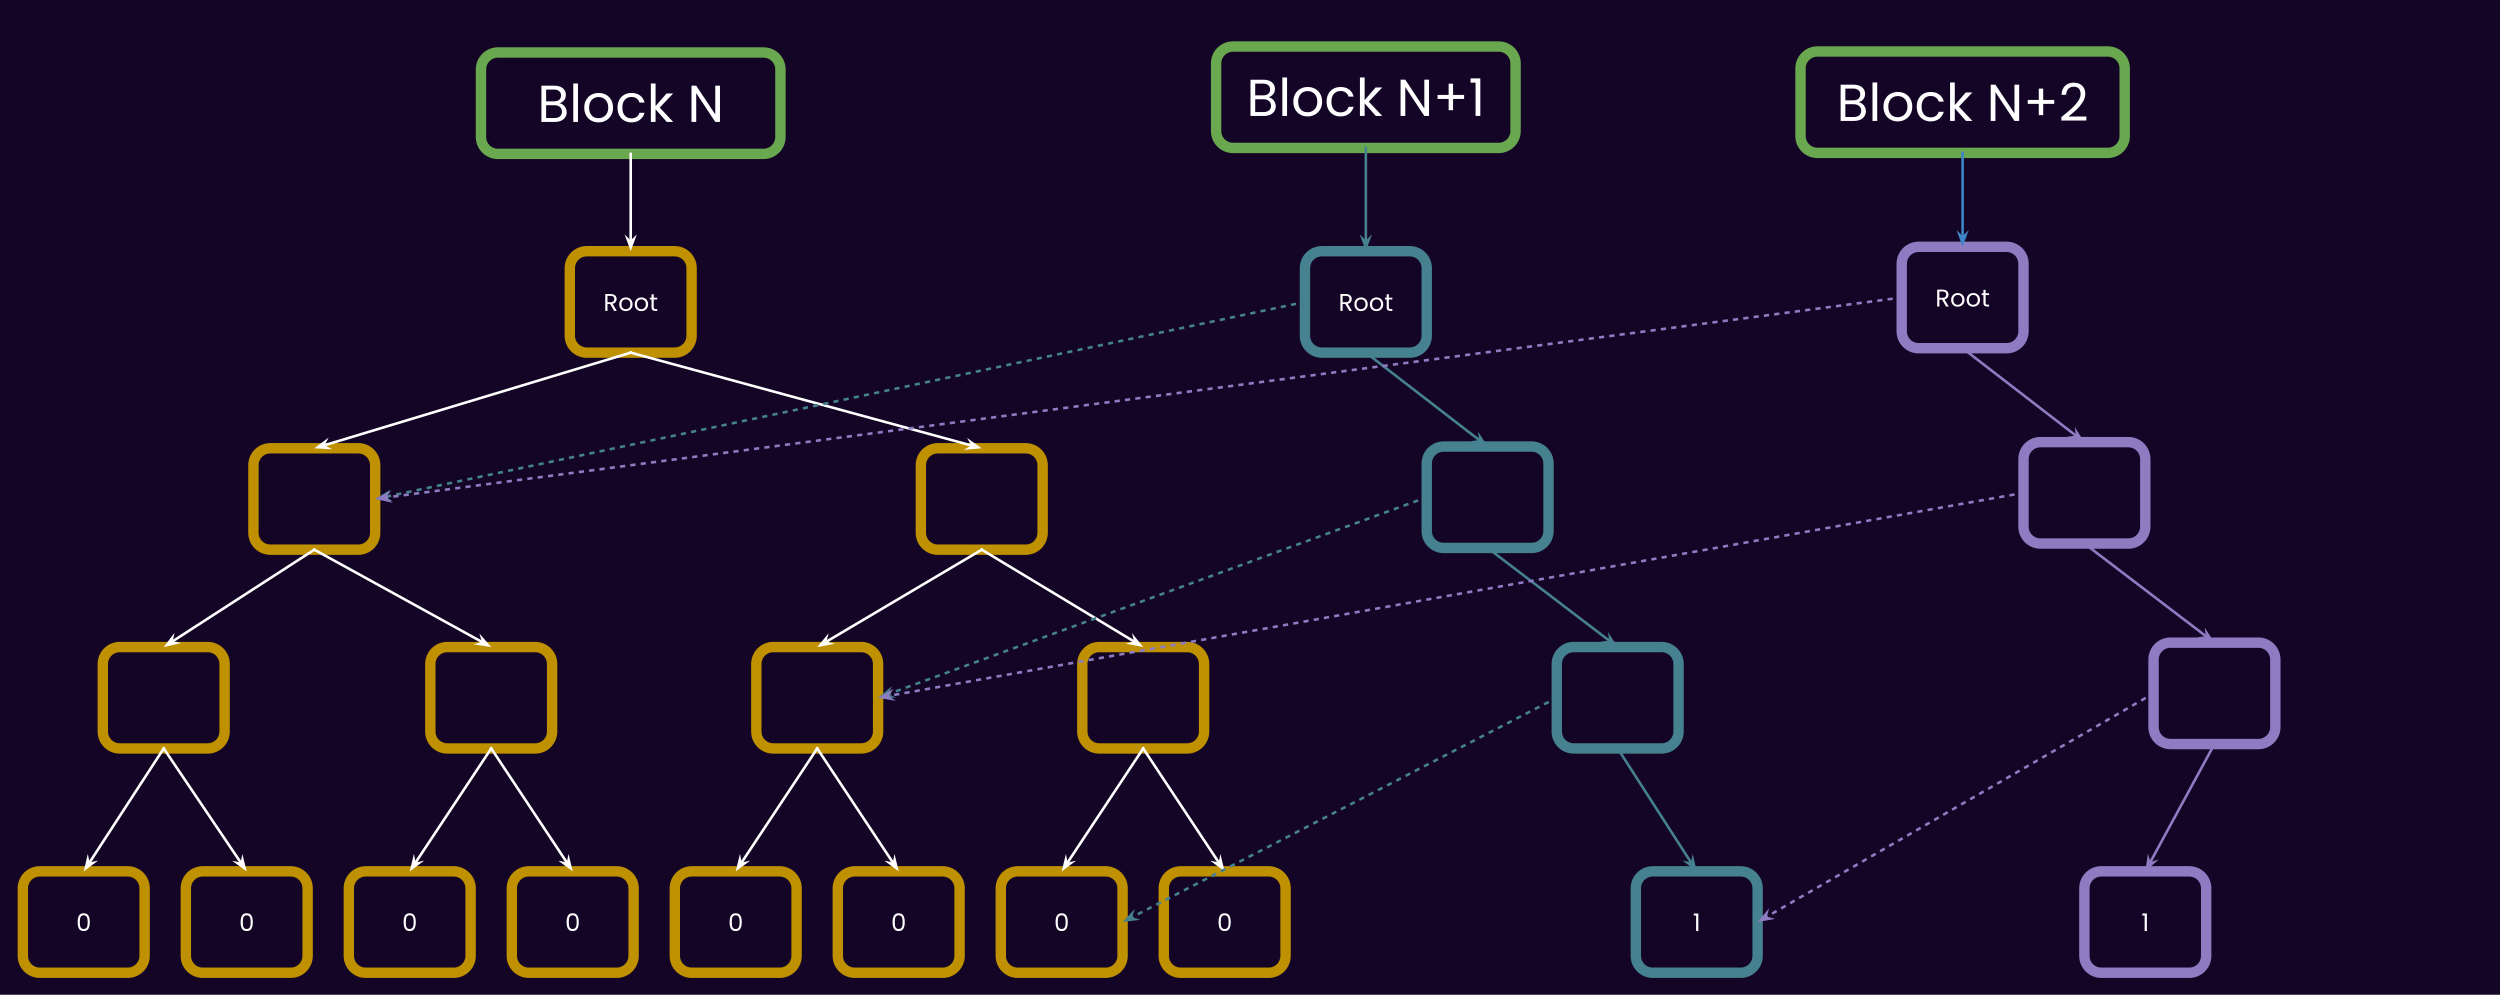 <svg version="1.1" viewBox="0.0 0.0 962.087 382.727" fill="none" stroke="none" stroke-linecap="square" stroke-miterlimit="10" xmlns:xlink="http://www.w3.org/1999/xlink" xmlns="http://www.w3.org/2000/svg"><rect x="0.0" y="0.0" width="962.087" height="382.727" fill="#333333" stroke="none"/><clipPath id="p.0"><path d="m0 0l962.087 0l0 382.727l-962.087 0l0 -382.727z" clip-rule="nonzero"/></clipPath><g clip-path="url(#p.0)"><path fill="#140526" d="m0 0l962.087 0l0 382.727l-962.087 0z" fill-rule="evenodd"/><path fill="#000000" fill-opacity="0.0" d="m219.285 103.186l0 0c0 -3.592 2.912 -6.504 6.504 -6.504l33.858 0c1.725 0 3.379 0.685 4.599 1.905c1.22 1.22 1.905 2.874 1.905 4.599l0 26.015c0 3.592 -2.912 6.504 -6.504 6.504l-33.858 0c-3.592 0 -6.504 -2.912 -6.504 -6.504z" fill-rule="evenodd"/><path stroke="#bf9000" stroke-width="4.0" stroke-linejoin="round" stroke-linecap="butt" d="m219.285 103.186l0 0c0 -3.592 2.912 -6.504 6.504 -6.504l33.858 0c1.725 0 3.379 0.685 4.599 1.905c1.22 1.22 1.905 2.874 1.905 4.599l0 26.015c0 3.592 -2.912 6.504 -6.504 6.504l-33.858 0c-3.592 0 -6.504 -2.912 -6.504 -6.504z" fill-rule="evenodd"/><path fill="#ffffff" d="m236.355 119.654l-1.547 -2.656l-1.031 0l0 2.656l-0.844 0l0 -6.5l2.094 0q0.734 0 1.25 0.25q0.516 0.25 0.766 0.688q0.25 0.422 0.25 0.969q0 0.672 -0.391 1.188q-0.391 0.516 -1.156 0.688l1.625 2.719l-1.016 0zm-2.578 -3.344l1.25 0q0.688 0 1.031 -0.328q0.359 -0.344 0.359 -0.922q0 -0.578 -0.344 -0.891q-0.344 -0.312 -1.047 -0.312l-1.25 0l0 2.453zm7.062 3.422q-0.719 0 -1.312 -0.312q-0.578 -0.328 -0.906 -0.922q-0.328 -0.609 -0.328 -1.406q0 -0.781 0.328 -1.375q0.344 -0.609 0.922 -0.938q0.594 -0.328 1.328 -0.328q0.734 0 1.312 0.328q0.594 0.328 0.922 0.922q0.344 0.594 0.344 1.391q0 0.797 -0.344 1.406q-0.344 0.594 -0.953 0.922q-0.594 0.312 -1.312 0.312zm0 -0.734q0.453 0 0.844 -0.219q0.406 -0.219 0.656 -0.641q0.25 -0.438 0.25 -1.047q0 -0.625 -0.25 -1.047q-0.234 -0.438 -0.625 -0.641q-0.391 -0.203 -0.859 -0.203q-0.453 0 -0.844 0.203q-0.391 0.203 -0.625 0.641q-0.234 0.422 -0.234 1.047q0 0.625 0.219 1.062q0.234 0.422 0.609 0.641q0.391 0.203 0.859 0.203zm5.97 0.734q-0.719 0 -1.312 -0.312q-0.578 -0.328 -0.906 -0.922q-0.328 -0.609 -0.328 -1.406q0 -0.781 0.328 -1.375q0.344 -0.609 0.922 -0.938q0.594 -0.328 1.328 -0.328q0.734 0 1.312 0.328q0.594 0.328 0.922 0.922q0.344 0.594 0.344 1.391q0 0.797 -0.344 1.406q-0.344 0.594 -0.953 0.922q-0.594 0.312 -1.312 0.312zm0 -0.734q0.453 0 0.844 -0.219q0.406 -0.219 0.656 -0.641q0.25 -0.438 0.25 -1.047q0 -0.625 -0.25 -1.047q-0.234 -0.438 -0.625 -0.641q-0.391 -0.203 -0.859 -0.203q-0.453 0 -0.844 0.203q-0.391 0.203 -0.625 0.641q-0.234 0.422 -0.234 1.047q0 0.625 0.219 1.062q0.234 0.422 0.609 0.641q0.391 0.203 0.859 0.203zm4.767 -3.75l0 3.0q0 0.375 0.156 0.531q0.172 0.156 0.562 0.156l0.625 0l0 0.719l-0.766 0q-0.719 0 -1.078 -0.328q-0.344 -0.328 -0.344 -1.078l0 -3.0l-0.656 0l0 -0.703l0.656 0l0 -1.297l0.844 0l0 1.297l1.344 0l0 0.703l-1.344 0z" fill-rule="nonzero"/><path fill="#000000" fill-opacity="0.0" d="m185.097 26.704l0 0c0 -3.592 2.912 -6.504 6.504 -6.504l102.236 0c1.725 0 3.379 0.685 4.599 1.905c1.22 1.22 1.905 2.874 1.905 4.599l0 26.015c0 3.592 -2.912 6.504 -6.504 6.504l-102.236 0c-3.592 0 -6.504 -2.912 -6.504 -6.504z" fill-rule="evenodd"/><path stroke="#6aa84f" stroke-width="4.0" stroke-linejoin="round" stroke-linecap="butt" d="m185.097 26.704l0 0c0 -3.592 2.912 -6.504 6.504 -6.504l102.236 0c1.725 0 3.379 0.685 4.599 1.905c1.22 1.22 1.905 2.874 1.905 4.599l0 26.015c0 3.592 -2.912 6.504 -6.504 6.504l-102.236 0c-3.592 0 -6.504 -2.912 -6.504 -6.504z" fill-rule="evenodd"/><path fill="#ffffff" d="m215.325 39.724q0.766 0.125 1.391 0.625q0.641 0.5 1.0 1.25q0.375 0.734 0.375 1.578q0 1.047 -0.547 1.906q-0.531 0.844 -1.562 1.344q-1.031 0.484 -2.438 0.484l-5.188 0l0 -13.938l5.0 0q1.406 0 2.406 0.469q1.0 0.469 1.5 1.266q0.5 0.797 0.5 1.797q0 1.25 -0.672 2.062q-0.656 0.797 -1.766 1.156zm-5.156 -0.734l3.062 0q1.281 0 1.969 -0.594q0.703 -0.609 0.703 -1.672q0 -1.047 -0.703 -1.641q-0.688 -0.609 -2.016 -0.609l-3.016 0l0 4.516zm3.219 6.422q1.359 0 2.109 -0.641q0.766 -0.641 0.766 -1.781q0 -1.156 -0.797 -1.828q-0.797 -0.672 -2.141 -0.672l-3.156 0l0 4.922l3.219 0zm9.041 -13.297l0 14.797l-1.812 0l0 -14.797l1.812 0zm7.873 14.984q-1.531 0 -2.781 -0.703q-1.25 -0.703 -1.969 -1.984q-0.703 -1.297 -0.703 -3.0q0 -1.688 0.719 -2.969q0.734 -1.297 2.0 -1.984q1.266 -0.688 2.828 -0.688q1.547 0 2.812 0.688q1.266 0.688 1.984 1.969q0.734 1.281 0.734 2.984q0 1.703 -0.75 3.0q-0.75 1.281 -2.031 1.984q-1.281 0.703 -2.844 0.703zm0 -1.609q0.984 0 1.844 -0.453q0.859 -0.469 1.391 -1.391q0.531 -0.922 0.531 -2.234q0 -1.312 -0.516 -2.234q-0.516 -0.922 -1.359 -1.375q-0.844 -0.453 -1.828 -0.453q-1.0 0 -1.828 0.453q-0.828 0.453 -1.328 1.375q-0.5 0.922 -0.5 2.234q0 1.344 0.484 2.266q0.5 0.922 1.312 1.375q0.828 0.438 1.797 0.438zm7.347 -4.078q0 -1.703 0.672 -2.969q0.688 -1.266 1.891 -1.969q1.219 -0.703 2.781 -0.703q2.016 0 3.328 0.984q1.312 0.969 1.734 2.719l-1.969 0q-0.281 -1.0 -1.094 -1.578q-0.797 -0.578 -2.0 -0.578q-1.562 0 -2.531 1.078q-0.953 1.062 -0.953 3.016q0 1.984 0.953 3.062q0.969 1.078 2.531 1.078q1.203 0 2.0 -0.562q0.797 -0.562 1.094 -1.594l1.969 0q-0.453 1.672 -1.766 2.688q-1.312 1.016 -3.297 1.016q-1.562 0 -2.781 -0.703q-1.203 -0.703 -1.891 -1.984q-0.672 -1.281 -0.672 -3.0zm18.937 5.5l-4.297 -4.844l0 4.844l-1.812 0l0 -14.797l1.812 0l0 8.703l4.219 -4.859l2.547 0l-5.172 5.453l5.188 5.5l-2.484 0zm20.484 0l-1.812 0l-7.328 -11.094l0 11.094l-1.812 0l0 -13.953l1.812 0l7.328 11.078l0 -11.078l1.812 0l0 13.953z" fill-rule="nonzero"/><path fill="#000000" fill-opacity="0.0" d="m242.719 59.223l0 37.449" fill-rule="evenodd"/><path stroke="#ffffff" stroke-width="1.0" stroke-linejoin="round" stroke-linecap="butt" d="m242.719 59.223l0 34.022" fill-rule="evenodd"/><path fill="#ffffff" stroke="#ffffff" stroke-width="1.0" stroke-linecap="butt" d="m242.719 93.245l-1.125 -1.125l1.125 3.09l1.125 -3.09z" fill-rule="evenodd"/><path fill="#000000" fill-opacity="0.0" d="m468.002 24.41l0 0c0 -3.592 2.912 -6.504 6.504 -6.504l102.236 0c1.725 0 3.379 0.685 4.599 1.905c1.22 1.22 1.905 2.874 1.905 4.599l0 26.015c0 3.592 -2.912 6.504 -6.504 6.504l-102.236 0c-3.592 0 -6.504 -2.912 -6.504 -6.504z" fill-rule="evenodd"/><path stroke="#6aa84f" stroke-width="4.0" stroke-linejoin="round" stroke-linecap="butt" d="m468.002 24.41l0 0c0 -3.592 2.912 -6.504 6.504 -6.504l102.236 0c1.725 0 3.379 0.685 4.599 1.905c1.22 1.22 1.905 2.874 1.905 4.599l0 26.015c0 3.592 -2.912 6.504 -6.504 6.504l-102.236 0c-3.592 0 -6.504 -2.912 -6.504 -6.504z" fill-rule="evenodd"/><path fill="#ffffff" d="m488.2 37.43q0.766 0.125 1.391 0.625q0.641 0.5 1.0 1.25q0.375 0.734 0.375 1.578q0 1.047 -0.547 1.906q-0.531 0.844 -1.562 1.344q-1.031 0.484 -2.438 0.484l-5.188 0l0 -13.938l5.0 0q1.406 0 2.406 0.469q1.0 0.469 1.5 1.266q0.5 0.797 0.5 1.797q0 1.25 -0.672 2.062q-0.656 0.797 -1.766 1.156zm-5.156 -0.734l3.062 0q1.281 0 1.969 -0.594q0.703 -0.609 0.703 -1.672q0 -1.047 -0.703 -1.641q-0.688 -0.609 -2.016 -0.609l-3.016 0l0 4.516zm3.219 6.422q1.359 0 2.109 -0.641q0.766 -0.641 0.766 -1.781q0 -1.156 -0.797 -1.828q-0.797 -0.672 -2.141 -0.672l-3.156 0l0 4.922l3.219 0zm9.041 -13.297l0 14.797l-1.812 0l0 -14.797l1.812 0zm7.873 14.984q-1.531 0 -2.781 -0.703q-1.25 -0.703 -1.969 -1.984q-0.703 -1.297 -0.703 -3.0q0 -1.688 0.719 -2.969q0.734 -1.297 2.0 -1.984q1.266 -0.688 2.828 -0.688q1.547 0 2.812 0.688q1.266 0.688 1.984 1.969q0.734 1.281 0.734 2.984q0 1.703 -0.75 3.0q-0.75 1.281 -2.031 1.984q-1.281 0.703 -2.844 0.703zm0 -1.609q0.984 0 1.844 -0.453q0.859 -0.469 1.391 -1.391q0.531 -0.922 0.531 -2.234q0 -1.312 -0.516 -2.234q-0.516 -0.922 -1.359 -1.375q-0.844 -0.453 -1.828 -0.453q-1.0 0 -1.828 0.453q-0.828 0.453 -1.328 1.375q-0.5 0.922 -0.5 2.234q0 1.344 0.484 2.266q0.5 0.922 1.312 1.375q0.828 0.438 1.797 0.438zm7.347 -4.078q0 -1.703 0.672 -2.969q0.688 -1.266 1.891 -1.969q1.219 -0.703 2.781 -0.703q2.016 0 3.328 0.984q1.312 0.969 1.734 2.719l-1.969 0q-0.281 -1.0 -1.094 -1.578q-0.797 -0.578 -2.0 -0.578q-1.562 0 -2.531 1.078q-0.953 1.062 -0.953 3.016q0 1.984 0.953 3.062q0.969 1.078 2.531 1.078q1.203 0 2.0 -0.562q0.797 -0.562 1.094 -1.594l1.969 0q-0.453 1.672 -1.766 2.688q-1.312 1.016 -3.297 1.016q-1.562 0 -2.781 -0.703q-1.203 -0.703 -1.891 -1.984q-0.672 -1.281 -0.672 -3.0zm18.937 5.5l-4.297 -4.844l0 4.844l-1.812 0l0 -14.797l1.812 0l0 8.703l4.219 -4.859l2.547 0l-5.172 5.453l5.188 5.5l-2.484 0zm20.484 0l-1.812 0l-7.328 -11.094l0 11.094l-1.812 0l0 -13.953l1.812 0l7.328 11.078l0 -11.078l1.812 0l0 13.953zm13.497 -6.547l-4.25 0l0 4.328l-1.703 0l0 -4.328l-4.25 0l0 -1.531l4.25 0l0 -4.344l1.703 0l0 4.344l4.25 0l0 1.531zm2.488 -6.25l0 -1.656l3.75 0l0 14.453l-1.828 0l0 -12.797l-1.922 0z" fill-rule="nonzero"/><path fill="#000000" fill-opacity="0.0" d="m692.903 26.32l0 0c0 -3.592 2.912 -6.504 6.504 -6.504l111.748 0c1.725 0 3.379 0.685 4.599 1.905c1.22 1.22 1.905 2.874 1.905 4.599l0 26.015c0 3.592 -2.912 6.504 -6.504 6.504l-111.748 0c-3.592 0 -6.504 -2.912 -6.504 -6.504z" fill-rule="evenodd"/><path stroke="#6aa84f" stroke-width="4.0" stroke-linejoin="round" stroke-linecap="butt" d="m692.903 26.32l0 0c0 -3.592 2.912 -6.504 6.504 -6.504l111.748 0c1.725 0 3.379 0.685 4.599 1.905c1.22 1.22 1.905 2.874 1.905 4.599l0 26.015c0 3.592 -2.912 6.504 -6.504 6.504l-111.748 0c-3.592 0 -6.504 -2.912 -6.504 -6.504z" fill-rule="evenodd"/><path fill="#ffffff" d="m715.307 39.341q0.766 0.125 1.391 0.625q0.641 0.5 1.0 1.25q0.375 0.734 0.375 1.578q0 1.047 -0.547 1.906q-0.531 0.844 -1.562 1.344q-1.031 0.484 -2.438 0.484l-5.188 0l0 -13.938l5.0 0q1.406 0 2.406 0.469q1.0 0.469 1.5 1.266q0.5 0.797 0.5 1.797q0 1.25 -0.672 2.062q-0.656 0.797 -1.766 1.156zm-5.156 -0.734l3.062 0q1.281 0 1.969 -0.594q0.703 -0.609 0.703 -1.672q0 -1.047 -0.703 -1.641q-0.688 -0.609 -2.016 -0.609l-3.016 0l0 4.516zm3.219 6.422q1.359 0 2.109 -0.641q0.766 -0.641 0.766 -1.781q0 -1.156 -0.797 -1.828q-0.797 -0.672 -2.141 -0.672l-3.156 0l0 4.922l3.219 0zm9.041 -13.297l0 14.797l-1.812 0l0 -14.797l1.812 0zm7.873 14.984q-1.531 0 -2.781 -0.703q-1.25 -0.703 -1.969 -1.984q-0.703 -1.297 -0.703 -3.0q0 -1.688 0.719 -2.969q0.734 -1.297 2.0 -1.984q1.266 -0.688 2.828 -0.688q1.547 0 2.812 0.688q1.266 0.688 1.984 1.969q0.734 1.281 0.734 2.984q0 1.703 -0.75 3.0q-0.75 1.281 -2.031 1.984q-1.281 0.703 -2.844 0.703zm0 -1.609q0.984 0 1.844 -0.453q0.859 -0.469 1.391 -1.391q0.531 -0.922 0.531 -2.234q0 -1.312 -0.516 -2.234q-0.516 -0.922 -1.359 -1.375q-0.844 -0.453 -1.828 -0.453q-1.0 0 -1.828 0.453q-0.828 0.453 -1.328 1.375q-0.5 0.922 -0.5 2.234q0 1.344 0.484 2.266q0.5 0.922 1.312 1.375q0.828 0.438 1.797 0.438zm7.347 -4.078q0 -1.703 0.672 -2.969q0.688 -1.266 1.891 -1.969q1.219 -0.703 2.781 -0.703q2.016 0 3.328 0.984q1.312 0.969 1.734 2.719l-1.969 0q-0.281 -1.0 -1.094 -1.578q-0.797 -0.578 -2.0 -0.578q-1.562 0 -2.531 1.078q-0.953 1.062 -0.953 3.016q0 1.984 0.953 3.062q0.969 1.078 2.531 1.078q1.203 0 2.0 -0.562q0.797 -0.562 1.094 -1.594l1.969 0q-0.453 1.672 -1.766 2.688q-1.312 1.016 -3.297 1.016q-1.562 0 -2.781 -0.703q-1.203 -0.703 -1.891 -1.984q-0.672 -1.281 -0.672 -3.0zm18.937 5.5l-4.297 -4.844l0 4.844l-1.812 0l0 -14.797l1.812 0l0 8.703l4.219 -4.859l2.547 0l-5.172 5.453l5.188 5.5l-2.484 0zm20.484 0l-1.812 0l-7.328 -11.094l0 11.094l-1.812 0l0 -13.953l1.812 0l7.328 11.078l0 -11.078l1.812 0l0 13.953zm13.497 -6.547l-4.25 0l0 4.328l-1.703 0l0 -4.328l-4.25 0l0 -1.531l4.25 0l0 -4.344l1.703 0l0 4.344l4.25 0l0 1.531zm2.738 5.094q2.547 -2.047 3.984 -3.359q1.438 -1.312 2.422 -2.734q1.0 -1.438 1.0 -2.812q0 -1.297 -0.641 -2.047q-0.625 -0.75 -2.016 -0.75q-1.359 0 -2.109 0.859q-0.75 0.844 -0.812 2.25l-1.766 0q0.078 -2.234 1.359 -3.453q1.281 -1.219 3.297 -1.219q2.062 0 3.266 1.141q1.219 1.141 1.219 3.141q0 1.656 -1.0 3.234q-0.984 1.562 -2.25 2.75q-1.25 1.188 -3.203 2.766l6.875 0l0 1.531l-9.625 0l0 -1.297z" fill-rule="nonzero"/><path fill="#000000" fill-opacity="0.0" d="m97.524 179.016l0 0c0 -3.592 2.912 -6.504 6.504 -6.504l33.858 0c1.725 0 3.379 0.685 4.599 1.905c1.22 1.22 1.905 2.874 1.905 4.599l0 26.015c0 3.592 -2.912 6.504 -6.504 6.504l-33.858 0c-3.592 0 -6.504 -2.912 -6.504 -6.504z" fill-rule="evenodd"/><path stroke="#bf9000" stroke-width="4.0" stroke-linejoin="round" stroke-linecap="butt" d="m97.524 179.016l0 0c0 -3.592 2.912 -6.504 6.504 -6.504l33.858 0c1.725 0 3.379 0.685 4.599 1.905c1.22 1.22 1.905 2.874 1.905 4.599l0 26.015c0 3.592 -2.912 6.504 -6.504 6.504l-33.858 0c-3.592 0 -6.504 -2.912 -6.504 -6.504z" fill-rule="evenodd"/><path fill="#000000" fill-opacity="0.0" d="m354.38 179.016l0 0c0 -3.592 2.912 -6.504 6.504 -6.504l33.858 0c1.725 0 3.379 0.685 4.599 1.905c1.22 1.22 1.905 2.874 1.905 4.599l0 26.015c0 3.592 -2.912 6.504 -6.504 6.504l-33.858 0c-3.592 0 -6.504 -2.912 -6.504 -6.504z" fill-rule="evenodd"/><path stroke="#bf9000" stroke-width="4.0" stroke-linejoin="round" stroke-linecap="butt" d="m354.38 179.016l0 0c0 -3.592 2.912 -6.504 6.504 -6.504l33.858 0c1.725 0 3.379 0.685 4.599 1.905c1.22 1.22 1.905 2.874 1.905 4.599l0 26.015c0 3.592 -2.912 6.504 -6.504 6.504l-33.858 0c-3.592 0 -6.504 -2.912 -6.504 -6.504z" fill-rule="evenodd"/><path fill="#000000" fill-opacity="0.0" d="m165.605 255.512l0 0c0 -3.592 2.912 -6.504 6.504 -6.504l33.858 0c1.725 0 3.379 0.685 4.599 1.905c1.22 1.22 1.905 2.874 1.905 4.599l0 26.015c0 3.592 -2.912 6.504 -6.504 6.504l-33.858 0c-3.592 0 -6.504 -2.912 -6.504 -6.504z" fill-rule="evenodd"/><path stroke="#bf9000" stroke-width="4.0" stroke-linejoin="round" stroke-linecap="butt" d="m165.605 255.512l0 0c0 -3.592 2.912 -6.504 6.504 -6.504l33.858 0c1.725 0 3.379 0.685 4.599 1.905c1.22 1.22 1.905 2.874 1.905 4.599l0 26.015c0 3.592 -2.912 6.504 -6.504 6.504l-33.858 0c-3.592 0 -6.504 -2.912 -6.504 -6.504z" fill-rule="evenodd"/><path fill="#000000" fill-opacity="0.0" d="m39.569 255.512l0 0c0 -3.592 2.912 -6.504 6.504 -6.504l33.858 0c1.725 0 3.379 0.685 4.599 1.905c1.22 1.22 1.905 2.874 1.905 4.599l0 26.015c0 3.592 -2.912 6.504 -6.504 6.504l-33.858 0c-3.592 0 -6.504 -2.912 -6.504 -6.504z" fill-rule="evenodd"/><path stroke="#bf9000" stroke-width="4.0" stroke-linejoin="round" stroke-linecap="butt" d="m39.569 255.512l0 0c0 -3.592 2.912 -6.504 6.504 -6.504l33.858 0c1.725 0 3.379 0.685 4.599 1.905c1.22 1.22 1.905 2.874 1.905 4.599l0 26.015c0 3.592 -2.912 6.504 -6.504 6.504l-33.858 0c-3.592 0 -6.504 -2.912 -6.504 -6.504z" fill-rule="evenodd"/><path fill="#000000" fill-opacity="0.0" d="m291.061 255.512l0 0c0 -3.592 2.912 -6.504 6.504 -6.504l33.858 0c1.725 0 3.379 0.685 4.599 1.905c1.22 1.22 1.905 2.874 1.905 4.599l0 26.015c0 3.592 -2.912 6.504 -6.504 6.504l-33.858 0c-3.592 0 -6.504 -2.912 -6.504 -6.504z" fill-rule="evenodd"/><path stroke="#bf9000" stroke-width="4.0" stroke-linejoin="round" stroke-linecap="butt" d="m291.061 255.512l0 0c0 -3.592 2.912 -6.504 6.504 -6.504l33.858 0c1.725 0 3.379 0.685 4.599 1.905c1.22 1.22 1.905 2.874 1.905 4.599l0 26.015c0 3.592 -2.912 6.504 -6.504 6.504l-33.858 0c-3.592 0 -6.504 -2.912 -6.504 -6.504z" fill-rule="evenodd"/><path fill="#000000" fill-opacity="0.0" d="m416.513 255.512l0 0c0 -3.592 2.912 -6.504 6.504 -6.504l33.858 0c1.725 0 3.379 0.685 4.599 1.905c1.22 1.22 1.905 2.874 1.905 4.599l0 26.015c0 3.592 -2.912 6.504 -6.504 6.504l-33.858 0c-3.592 0 -6.504 -2.912 -6.504 -6.504z" fill-rule="evenodd"/><path stroke="#bf9000" stroke-width="4.0" stroke-linejoin="round" stroke-linecap="butt" d="m416.513 255.512l0 0c0 -3.592 2.912 -6.504 6.504 -6.504l33.858 0c1.725 0 3.379 0.685 4.599 1.905c1.22 1.22 1.905 2.874 1.905 4.599l0 26.015c0 3.592 -2.912 6.504 -6.504 6.504l-33.858 0c-3.592 0 -6.504 -2.912 -6.504 -6.504z" fill-rule="evenodd"/><path fill="#000000" fill-opacity="0.0" d="m242.718 135.706l-121.764 36.819" fill-rule="evenodd"/><path stroke="#ffffff" stroke-width="1.0" stroke-linejoin="round" stroke-linecap="butt" d="m242.718 135.706l-118.483 35.827" fill-rule="evenodd"/><path fill="#ffffff" stroke="#ffffff" stroke-width="1.0" stroke-linecap="butt" d="m124.235 171.533l0.751 -1.402l-2.632 1.971l3.283 0.182z" fill-rule="evenodd"/><path fill="#000000" fill-opacity="0.0" d="m242.718 135.706l135.087 36.819" fill-rule="evenodd"/><path stroke="#ffffff" stroke-width="1.0" stroke-linejoin="round" stroke-linecap="butt" d="m242.718 135.706l131.78 35.918" fill-rule="evenodd"/><path fill="#ffffff" stroke="#ffffff" stroke-width="1.0" stroke-linecap="butt" d="m374.498 171.624l-1.381 0.789l3.277 -0.273l-2.685 -1.898z" fill-rule="evenodd"/><path fill="#000000" fill-opacity="0.0" d="m120.957 211.535l-57.953 37.48" fill-rule="evenodd"/><path stroke="#ffffff" stroke-width="1.0" stroke-linejoin="round" stroke-linecap="butt" d="m120.957 211.535l-55.075 35.619" fill-rule="evenodd"/><path fill="#ffffff" stroke="#ffffff" stroke-width="1.0" stroke-linecap="butt" d="m65.882 247.155l0.334 -1.555l-1.984 2.622l3.205 -0.734z" fill-rule="evenodd"/><path fill="#000000" fill-opacity="0.0" d="m120.957 211.535l68.094 37.48" fill-rule="evenodd"/><path stroke="#ffffff" stroke-width="1.0" stroke-linejoin="round" stroke-linecap="butt" d="m120.957 211.535l65.092 35.828" fill-rule="evenodd"/><path fill="#ffffff" stroke="#ffffff" stroke-width="1.0" stroke-linecap="butt" d="m186.049 247.363l-1.527 0.443l3.249 0.505l-2.165 -2.475z" fill-rule="evenodd"/><path fill="#000000" fill-opacity="0.0" d="m377.813 211.535l-63.307 37.48" fill-rule="evenodd"/><path stroke="#ffffff" stroke-width="1.0" stroke-linejoin="round" stroke-linecap="butt" d="m377.813 211.535l-60.358 35.734" fill-rule="evenodd"/><path fill="#ffffff" stroke="#ffffff" stroke-width="1.0" stroke-linecap="butt" d="m317.455 247.27l0.395 -1.541l-2.086 2.542l3.232 -0.606z" fill-rule="evenodd"/><path fill="#000000" fill-opacity="0.0" d="m377.813 211.535l62.142 37.48" fill-rule="evenodd"/><path stroke="#ffffff" stroke-width="1.0" stroke-linejoin="round" stroke-linecap="butt" d="m377.813 211.535l59.207 35.71" fill-rule="evenodd"/><path fill="#ffffff" stroke="#ffffff" stroke-width="1.0" stroke-linecap="butt" d="m437.02 247.246l-1.544 0.382l3.227 0.633l-2.065 -2.559z" fill-rule="evenodd"/><path fill="#000000" fill-opacity="0.0" d="m385.141 341.832l0 0c0 -3.592 2.912 -6.504 6.504 -6.504l33.858 0c1.725 0 3.379 0.685 4.599 1.905c1.22 1.22 1.905 2.874 1.905 4.599l0 26.016c0 3.592 -2.912 6.504 -6.504 6.504l-33.858 0c-3.592 0 -6.504 -2.912 -6.504 -6.504z" fill-rule="evenodd"/><path stroke="#bf9000" stroke-width="4.0" stroke-linejoin="round" stroke-linecap="butt" d="m385.141 341.832l0 0c0 -3.592 2.912 -6.504 6.504 -6.504l33.858 0c1.725 0 3.379 0.685 4.599 1.905c1.22 1.22 1.905 2.874 1.905 4.599l0 26.016c0 3.592 -2.912 6.504 -6.504 6.504l-33.858 0c-3.592 0 -6.504 -2.912 -6.504 -6.504z" fill-rule="evenodd"/><path fill="#ffffff" d="m406.223 354.862q0 -1.609 0.516 -2.5q0.531 -0.906 1.828 -0.906q1.297 0 1.812 0.906q0.531 0.891 0.531 2.5q0 1.625 -0.531 2.531q-0.516 0.906 -1.812 0.906q-1.297 0 -1.828 -0.906q-0.516 -0.906 -0.516 -2.531zm3.859 0q0 -0.812 -0.109 -1.375q-0.109 -0.562 -0.453 -0.906q-0.328 -0.359 -0.953 -0.359q-0.625 0 -0.969 0.359q-0.328 0.344 -0.438 0.906q-0.094 0.562 -0.094 1.375q0 0.828 0.094 1.406q0.109 0.562 0.438 0.906q0.344 0.344 0.969 0.344q0.625 0 0.953 -0.344q0.344 -0.344 0.453 -0.906q0.109 -0.578 0.109 -1.406z" fill-rule="nonzero"/><path fill="#000000" fill-opacity="0.0" d="m259.692 341.832l0 0c0 -3.592 2.912 -6.504 6.504 -6.504l33.858 0c1.725 0 3.379 0.685 4.599 1.905c1.22 1.22 1.905 2.874 1.905 4.599l0 26.016c0 3.592 -2.912 6.504 -6.504 6.504l-33.858 0c-3.592 0 -6.504 -2.912 -6.504 -6.504z" fill-rule="evenodd"/><path stroke="#bf9000" stroke-width="4.0" stroke-linejoin="round" stroke-linecap="butt" d="m259.692 341.832l0 0c0 -3.592 2.912 -6.504 6.504 -6.504l33.858 0c1.725 0 3.379 0.685 4.599 1.905c1.22 1.22 1.905 2.874 1.905 4.599l0 26.016c0 3.592 -2.912 6.504 -6.504 6.504l-33.858 0c-3.592 0 -6.504 -2.912 -6.504 -6.504z" fill-rule="evenodd"/><path fill="#ffffff" d="m280.774 354.862q0 -1.609 0.516 -2.5q0.531 -0.906 1.828 -0.906q1.297 0 1.812 0.906q0.531 0.891 0.531 2.5q0 1.625 -0.531 2.531q-0.516 0.906 -1.812 0.906q-1.297 0 -1.828 -0.906q-0.516 -0.906 -0.516 -2.531zm3.859 0q0 -0.812 -0.109 -1.375q-0.109 -0.562 -0.453 -0.906q-0.328 -0.359 -0.953 -0.359q-0.625 0 -0.969 0.359q-0.328 0.344 -0.438 0.906q-0.094 0.562 -0.094 1.375q0 0.828 0.094 1.406q0.109 0.562 0.438 0.906q0.344 0.344 0.969 0.344q0.625 0 0.953 -0.344q0.344 -0.344 0.453 -0.906q0.109 -0.578 0.109 -1.406z" fill-rule="nonzero"/><path fill="#000000" fill-opacity="0.0" d="m322.416 341.832l0 0c0 -3.592 2.912 -6.504 6.504 -6.504l33.858 0c1.725 0 3.379 0.685 4.599 1.905c1.22 1.22 1.905 2.874 1.905 4.599l0 26.016c0 3.592 -2.912 6.504 -6.504 6.504l-33.858 0c-3.592 0 -6.504 -2.912 -6.504 -6.504z" fill-rule="evenodd"/><path stroke="#bf9000" stroke-width="4.0" stroke-linejoin="round" stroke-linecap="butt" d="m322.416 341.832l0 0c0 -3.592 2.912 -6.504 6.504 -6.504l33.858 0c1.725 0 3.379 0.685 4.599 1.905c1.22 1.22 1.905 2.874 1.905 4.599l0 26.016c0 3.592 -2.912 6.504 -6.504 6.504l-33.858 0c-3.592 0 -6.504 -2.912 -6.504 -6.504z" fill-rule="evenodd"/><path fill="#ffffff" d="m343.498 354.862q0 -1.609 0.516 -2.5q0.531 -0.906 1.828 -0.906q1.297 0 1.812 0.906q0.531 0.891 0.531 2.5q0 1.625 -0.531 2.531q-0.516 0.906 -1.812 0.906q-1.297 0 -1.828 -0.906q-0.516 -0.906 -0.516 -2.531zm3.859 0q0 -0.812 -0.109 -1.375q-0.109 -0.562 -0.453 -0.906q-0.328 -0.359 -0.953 -0.359q-0.625 0 -0.969 0.359q-0.328 0.344 -0.438 0.906q-0.094 0.562 -0.094 1.375q0 0.828 0.094 1.406q0.109 0.562 0.438 0.906q0.344 0.344 0.969 0.344q0.625 0 0.953 -0.344q0.344 -0.344 0.453 -0.906q0.109 -0.578 0.109 -1.406z" fill-rule="nonzero"/><path fill="#000000" fill-opacity="0.0" d="m447.865 341.832l0 0c0 -3.592 2.912 -6.504 6.504 -6.504l33.858 0c1.725 0 3.379 0.685 4.599 1.905c1.22 1.22 1.905 2.874 1.905 4.599l0 26.016c0 3.592 -2.912 6.504 -6.504 6.504l-33.858 0c-3.592 0 -6.504 -2.912 -6.504 -6.504z" fill-rule="evenodd"/><path stroke="#bf9000" stroke-width="4.0" stroke-linejoin="round" stroke-linecap="butt" d="m447.865 341.832l0 0c0 -3.592 2.912 -6.504 6.504 -6.504l33.858 0c1.725 0 3.379 0.685 4.599 1.905c1.22 1.22 1.905 2.874 1.905 4.599l0 26.016c0 3.592 -2.912 6.504 -6.504 6.504l-33.858 0c-3.592 0 -6.504 -2.912 -6.504 -6.504z" fill-rule="evenodd"/><path fill="#ffffff" d="m468.947 354.862q0 -1.609 0.516 -2.5q0.531 -0.906 1.828 -0.906q1.297 0 1.812 0.906q0.531 0.891 0.531 2.5q0 1.625 -0.531 2.531q-0.516 0.906 -1.812 0.906q-1.297 0 -1.828 -0.906q-0.516 -0.906 -0.516 -2.531zm3.859 0q0 -0.812 -0.109 -1.375q-0.109 -0.562 -0.453 -0.906q-0.328 -0.359 -0.953 -0.359q-0.625 0 -0.969 0.359q-0.328 0.344 -0.438 0.906q-0.094 0.562 -0.094 1.375q0 0.828 0.094 1.406q0.109 0.562 0.438 0.906q0.344 0.344 0.969 0.344q0.625 0 0.953 -0.344q0.344 -0.344 0.453 -0.906q0.109 -0.578 0.109 -1.406z" fill-rule="nonzero"/><path fill="#000000" fill-opacity="0.0" d="m134.243 341.832l0 0c0 -3.592 2.912 -6.504 6.504 -6.504l33.858 0c1.725 0 3.379 0.685 4.599 1.905c1.22 1.22 1.905 2.874 1.905 4.599l0 26.016c0 3.592 -2.912 6.504 -6.504 6.504l-33.858 0c-3.592 0 -6.504 -2.912 -6.504 -6.504z" fill-rule="evenodd"/><path stroke="#bf9000" stroke-width="4.0" stroke-linejoin="round" stroke-linecap="butt" d="m134.243 341.832l0 0c0 -3.592 2.912 -6.504 6.504 -6.504l33.858 0c1.725 0 3.379 0.685 4.599 1.905c1.22 1.22 1.905 2.874 1.905 4.599l0 26.016c0 3.592 -2.912 6.504 -6.504 6.504l-33.858 0c-3.592 0 -6.504 -2.912 -6.504 -6.504z" fill-rule="evenodd"/><path fill="#ffffff" d="m155.325 354.862q0 -1.609 0.516 -2.5q0.531 -0.906 1.828 -0.906q1.297 0 1.812 0.906q0.531 0.891 0.531 2.5q0 1.625 -0.531 2.531q-0.516 0.906 -1.812 0.906q-1.297 0 -1.828 -0.906q-0.516 -0.906 -0.516 -2.531zm3.859 0q0 -0.812 -0.109 -1.375q-0.109 -0.562 -0.453 -0.906q-0.328 -0.359 -0.953 -0.359q-0.625 0 -0.969 0.359q-0.328 0.344 -0.438 0.906q-0.094 0.562 -0.094 1.375q0 0.828 0.094 1.406q0.109 0.562 0.438 0.906q0.344 0.344 0.969 0.344q0.625 0 0.953 -0.344q0.344 -0.344 0.453 -0.906q0.109 -0.578 0.109 -1.406z" fill-rule="nonzero"/><path fill="#000000" fill-opacity="0.0" d="m8.794 341.832l0 0c0 -3.592 2.912 -6.504 6.504 -6.504l33.858 0c1.725 0 3.379 0.685 4.599 1.905c1.22 1.22 1.905 2.874 1.905 4.599l0 26.016c0 3.592 -2.912 6.504 -6.504 6.504l-33.858 0c-3.592 0 -6.504 -2.912 -6.504 -6.504z" fill-rule="evenodd"/><path stroke="#bf9000" stroke-width="4.0" stroke-linejoin="round" stroke-linecap="butt" d="m8.794 341.832l0 0c0 -3.592 2.912 -6.504 6.504 -6.504l33.858 0c1.725 0 3.379 0.685 4.599 1.905c1.22 1.22 1.905 2.874 1.905 4.599l0 26.016c0 3.592 -2.912 6.504 -6.504 6.504l-33.858 0c-3.592 0 -6.504 -2.912 -6.504 -6.504z" fill-rule="evenodd"/><path fill="#ffffff" d="m29.876 354.862q0 -1.609 0.516 -2.5q0.531 -0.906 1.828 -0.906q1.297 0 1.812 0.906q0.531 0.891 0.531 2.5q0 1.625 -0.531 2.531q-0.516 0.906 -1.812 0.906q-1.297 0 -1.828 -0.906q-0.516 -0.906 -0.516 -2.531zm3.859 0q0 -0.812 -0.109 -1.375q-0.109 -0.562 -0.453 -0.906q-0.328 -0.359 -0.953 -0.359q-0.625 0 -0.969 0.359q-0.328 0.344 -0.438 0.906q-0.094 0.562 -0.094 1.375q0 0.828 0.094 1.406q0.109 0.562 0.438 0.906q0.344 0.344 0.969 0.344q0.625 0 0.953 -0.344q0.344 -0.344 0.453 -0.906q0.109 -0.578 0.109 -1.406z" fill-rule="nonzero"/><path fill="#000000" fill-opacity="0.0" d="m71.519 341.832l0 0c0 -3.592 2.912 -6.504 6.504 -6.504l33.858 0c1.725 0 3.379 0.685 4.599 1.905c1.22 1.22 1.905 2.874 1.905 4.599l0 26.016c0 3.592 -2.912 6.504 -6.504 6.504l-33.858 0c-3.592 0 -6.504 -2.912 -6.504 -6.504z" fill-rule="evenodd"/><path stroke="#bf9000" stroke-width="4.0" stroke-linejoin="round" stroke-linecap="butt" d="m71.519 341.832l0 0c0 -3.592 2.912 -6.504 6.504 -6.504l33.858 0c1.725 0 3.379 0.685 4.599 1.905c1.22 1.22 1.905 2.874 1.905 4.599l0 26.016c0 3.592 -2.912 6.504 -6.504 6.504l-33.858 0c-3.592 0 -6.504 -2.912 -6.504 -6.504z" fill-rule="evenodd"/><path fill="#ffffff" d="m92.601 354.862q0 -1.609 0.516 -2.5q0.531 -0.906 1.828 -0.906q1.297 0 1.812 0.906q0.531 0.891 0.531 2.5q0 1.625 -0.531 2.531q-0.516 0.906 -1.812 0.906q-1.297 0 -1.828 -0.906q-0.516 -0.906 -0.516 -2.531zm3.859 0q0 -0.812 -0.109 -1.375q-0.109 -0.562 -0.453 -0.906q-0.328 -0.359 -0.953 -0.359q-0.625 0 -0.969 0.359q-0.328 0.344 -0.438 0.906q-0.094 0.562 -0.094 1.375q0 0.828 0.094 1.406q0.109 0.562 0.438 0.906q0.344 0.344 0.969 0.344q0.625 0 0.953 -0.344q0.344 -0.344 0.453 -0.906q0.109 -0.578 0.109 -1.406z" fill-rule="nonzero"/><path fill="#000000" fill-opacity="0.0" d="m196.968 341.832l0 0c0 -3.592 2.912 -6.504 6.504 -6.504l33.858 0c1.725 0 3.379 0.685 4.599 1.905c1.22 1.22 1.905 2.874 1.905 4.599l0 26.016c0 3.592 -2.912 6.504 -6.504 6.504l-33.858 0c-3.592 0 -6.504 -2.912 -6.504 -6.504z" fill-rule="evenodd"/><path stroke="#bf9000" stroke-width="4.0" stroke-linejoin="round" stroke-linecap="butt" d="m196.968 341.832l0 0c0 -3.592 2.912 -6.504 6.504 -6.504l33.858 0c1.725 0 3.379 0.685 4.599 1.905c1.22 1.22 1.905 2.874 1.905 4.599l0 26.016c0 3.592 -2.912 6.504 -6.504 6.504l-33.858 0c-3.592 0 -6.504 -2.912 -6.504 -6.504z" fill-rule="evenodd"/><path fill="#ffffff" d="m218.05 354.862q0 -1.609 0.516 -2.5q0.531 -0.906 1.828 -0.906q1.297 0 1.812 0.906q0.531 0.891 0.531 2.5q0 1.625 -0.531 2.531q-0.516 0.906 -1.812 0.906q-1.297 0 -1.828 -0.906q-0.516 -0.906 -0.516 -2.531zm3.859 0q0 -0.812 -0.109 -1.375q-0.109 -0.562 -0.453 -0.906q-0.328 -0.359 -0.953 -0.359q-0.625 0 -0.969 0.359q-0.328 0.344 -0.438 0.906q-0.094 0.562 -0.094 1.375q0 0.828 0.094 1.406q0.109 0.562 0.438 0.906q0.344 0.344 0.969 0.344q0.625 0 0.953 -0.344q0.344 -0.344 0.453 -0.906q0.109 -0.578 0.109 -1.406z" fill-rule="nonzero"/><path fill="#000000" fill-opacity="0.0" d="m439.947 288.031l-31.37 47.307" fill-rule="evenodd"/><path stroke="#ffffff" stroke-width="1.0" stroke-linejoin="round" stroke-linecap="butt" d="m439.946 288.031l-29.476 44.451" fill-rule="evenodd"/><path fill="#ffffff" stroke="#ffffff" stroke-width="1.0" stroke-linecap="butt" d="m410.47 332.482l-0.316 -1.559l-0.77 3.197l2.645 -1.954z" fill-rule="evenodd"/><path fill="#000000" fill-opacity="0.0" d="m439.947 288.031l31.339 47.307" fill-rule="evenodd"/><path stroke="#ffffff" stroke-width="1.0" stroke-linejoin="round" stroke-linecap="butt" d="m439.946 288.031l29.446 44.45" fill-rule="evenodd"/><path fill="#ffffff" stroke="#ffffff" stroke-width="1.0" stroke-linecap="butt" d="m469.392 332.482l-1.559 -0.316l2.644 1.955l-0.769 -3.197z" fill-rule="evenodd"/><path fill="#000000" fill-opacity="0.0" d="m314.494 288.031l-31.37 47.307" fill-rule="evenodd"/><path stroke="#ffffff" stroke-width="1.0" stroke-linejoin="round" stroke-linecap="butt" d="m314.494 288.031l-29.476 44.451" fill-rule="evenodd"/><path fill="#ffffff" stroke="#ffffff" stroke-width="1.0" stroke-linecap="butt" d="m285.018 332.482l-0.316 -1.559l-0.77 3.197l2.645 -1.954z" fill-rule="evenodd"/><path fill="#000000" fill-opacity="0.0" d="m314.494 288.031l31.37 47.307" fill-rule="evenodd"/><path stroke="#ffffff" stroke-width="1.0" stroke-linejoin="round" stroke-linecap="butt" d="m314.494 288.031l29.476 44.451" fill-rule="evenodd"/><path fill="#ffffff" stroke="#ffffff" stroke-width="1.0" stroke-linecap="butt" d="m343.97 332.482l-1.559 -0.316l2.645 1.954l-0.77 -3.197z" fill-rule="evenodd"/><path fill="#000000" fill-opacity="0.0" d="m189.038 288.031l31.37 47.307" fill-rule="evenodd"/><path stroke="#ffffff" stroke-width="1.0" stroke-linejoin="round" stroke-linecap="butt" d="m189.038 288.031l29.476 44.451" fill-rule="evenodd"/><path fill="#ffffff" stroke="#ffffff" stroke-width="1.0" stroke-linecap="butt" d="m218.514 332.482l-1.559 -0.316l2.645 1.954l-0.77 -3.197z" fill-rule="evenodd"/><path fill="#000000" fill-opacity="0.0" d="m189.038 288.031l-31.37 47.307" fill-rule="evenodd"/><path stroke="#ffffff" stroke-width="1.0" stroke-linejoin="round" stroke-linecap="butt" d="m189.038 288.031l-29.476 44.451" fill-rule="evenodd"/><path fill="#ffffff" stroke="#ffffff" stroke-width="1.0" stroke-linecap="butt" d="m159.562 332.482l-0.316 -1.559l-0.77 3.197l2.645 -1.954z" fill-rule="evenodd"/><path fill="#000000" fill-opacity="0.0" d="m63.002 288.031l31.937 47.307" fill-rule="evenodd"/><path stroke="#ffffff" stroke-width="1.0" stroke-linejoin="round" stroke-linecap="butt" d="m63.002 288.031l30.019 44.467" fill-rule="evenodd"/><path fill="#ffffff" stroke="#ffffff" stroke-width="1.0" stroke-linecap="butt" d="m93.021 332.498l-1.561 -0.303l2.661 1.932l-0.797 -3.19z" fill-rule="evenodd"/><path fill="#000000" fill-opacity="0.0" d="m63.002 288.031l-30.772 47.307" fill-rule="evenodd"/><path stroke="#ffffff" stroke-width="1.0" stroke-linejoin="round" stroke-linecap="butt" d="m63.002 288.031l-28.903 44.434" fill-rule="evenodd"/><path fill="#ffffff" stroke="#ffffff" stroke-width="1.0" stroke-linecap="butt" d="m34.099 332.466l-0.33 -1.556l-0.742 3.203l2.627 -1.977z" fill-rule="evenodd"/><path fill="#000000" fill-opacity="0.0" d="m502.191 103.186l0 0c0 -3.592 2.912 -6.504 6.504 -6.504l33.858 0c1.725 0 3.379 0.685 4.599 1.905c1.22 1.22 1.905 2.874 1.905 4.599l0 26.015c0 3.592 -2.912 6.504 -6.504 6.504l-33.858 0c-3.592 0 -6.504 -2.912 -6.504 -6.504z" fill-rule="evenodd"/><path stroke="#45818e" stroke-width="4.0" stroke-linejoin="round" stroke-linecap="butt" d="m502.191 103.186l0 0c0 -3.592 2.912 -6.504 6.504 -6.504l33.858 0c1.725 0 3.379 0.685 4.599 1.905c1.22 1.22 1.905 2.874 1.905 4.599l0 26.015c0 3.592 -2.912 6.504 -6.504 6.504l-33.858 0c-3.592 0 -6.504 -2.912 -6.504 -6.504z" fill-rule="evenodd"/><path fill="#ffffff" d="m519.261 119.654l-1.547 -2.656l-1.031 0l0 2.656l-0.844 0l0 -6.5l2.094 0q0.734 0 1.25 0.25q0.516 0.25 0.766 0.688q0.25 0.422 0.25 0.969q0 0.672 -0.391 1.188q-0.391 0.516 -1.156 0.688l1.625 2.719l-1.016 0zm-2.578 -3.344l1.25 0q0.688 0 1.031 -0.328q0.359 -0.344 0.359 -0.922q0 -0.578 -0.344 -0.891q-0.344 -0.312 -1.047 -0.312l-1.25 0l0 2.453zm7.062 3.422q-0.719 0 -1.312 -0.312q-0.578 -0.328 -0.906 -0.922q-0.328 -0.609 -0.328 -1.406q0 -0.781 0.328 -1.375q0.344 -0.609 0.922 -0.938q0.594 -0.328 1.328 -0.328q0.734 0 1.312 0.328q0.594 0.328 0.922 0.922q0.344 0.594 0.344 1.391q0 0.797 -0.344 1.406q-0.344 0.594 -0.953 0.922q-0.594 0.312 -1.312 0.312zm0 -0.734q0.453 0 0.844 -0.219q0.406 -0.219 0.656 -0.641q0.25 -0.438 0.25 -1.047q0 -0.625 -0.25 -1.047q-0.234 -0.438 -0.625 -0.641q-0.391 -0.203 -0.859 -0.203q-0.453 0 -0.844 0.203q-0.391 0.203 -0.625 0.641q-0.234 0.422 -0.234 1.047q0 0.625 0.219 1.062q0.234 0.422 0.609 0.641q0.391 0.203 0.859 0.203zm5.97 0.734q-0.719 0 -1.312 -0.312q-0.578 -0.328 -0.906 -0.922q-0.328 -0.609 -0.328 -1.406q0 -0.781 0.328 -1.375q0.344 -0.609 0.922 -0.938q0.594 -0.328 1.328 -0.328q0.734 0 1.312 0.328q0.594 0.328 0.922 0.922q0.344 0.594 0.344 1.391q0 0.797 -0.344 1.406q-0.344 0.594 -0.953 0.922q-0.594 0.312 -1.312 0.312zm0 -0.734q0.453 0 0.844 -0.219q0.406 -0.219 0.656 -0.641q0.25 -0.438 0.25 -1.047q0 -0.625 -0.25 -1.047q-0.234 -0.438 -0.625 -0.641q-0.391 -0.203 -0.859 -0.203q-0.453 0 -0.844 0.203q-0.391 0.203 -0.625 0.641q-0.234 0.422 -0.234 1.047q0 0.625 0.219 1.062q0.234 0.422 0.609 0.641q0.391 0.203 0.859 0.203zm4.767 -3.75l0 3.0q0 0.375 0.156 0.531q0.172 0.156 0.562 0.156l0.625 0l0 0.719l-0.766 0q-0.719 0 -1.078 -0.328q-0.344 -0.328 -0.344 -1.078l0 -3.0l-0.656 0l0 -0.703l0.656 0l0 -1.297l0.844 0l0 1.297l1.344 0l0 0.703l-1.344 0z" fill-rule="nonzero"/><path fill="#000000" fill-opacity="0.0" d="m525.624 56.929l0 39.748" fill-rule="evenodd"/><path stroke="#45818e" stroke-width="1.0" stroke-linejoin="round" stroke-linecap="butt" d="m525.624 56.929l0 36.321" fill-rule="evenodd"/><path fill="#45818e" stroke="#45818e" stroke-width="1.0" stroke-linecap="butt" d="m525.624 93.25l-1.125 -1.125l1.125 3.09l1.125 -3.09z" fill-rule="evenodd"/><path fill="#000000" fill-opacity="0.0" d="m502.191 116.194l-357.795 75.843" fill-rule="evenodd"/><path stroke="#45818e" stroke-width="1.0" stroke-linejoin="round" stroke-linecap="butt" stroke-dasharray="1.0,3.0" d="m502.191 116.194l-354.443 75.132" fill-rule="evenodd"/><path fill="#45818e" stroke="#45818e" stroke-width="1.0" stroke-linecap="butt" d="m147.748 191.326l0.867 -1.333l-2.789 1.741l3.256 0.459z" fill-rule="evenodd"/><path fill="#000000" fill-opacity="0.0" d="m549.057 178.356l0 0c0 -3.592 2.912 -6.504 6.504 -6.504l33.858 0c1.725 0 3.379 0.685 4.599 1.905c1.22 1.22 1.905 2.874 1.905 4.599l0 26.015c0 3.592 -2.912 6.504 -6.504 6.504l-33.858 0c-3.592 0 -6.504 -2.912 -6.504 -6.504z" fill-rule="evenodd"/><path stroke="#45818e" stroke-width="4.0" stroke-linejoin="round" stroke-linecap="butt" d="m549.057 178.356l0 0c0 -3.592 2.912 -6.504 6.504 -6.504l33.858 0c1.725 0 3.379 0.685 4.599 1.905c1.22 1.22 1.905 2.874 1.905 4.599l0 26.015c0 3.592 -2.912 6.504 -6.504 6.504l-33.858 0c-3.592 0 -6.504 -2.912 -6.504 -6.504z" fill-rule="evenodd"/><path fill="#000000" fill-opacity="0.0" d="m599.104 255.511l0 0c0 -3.592 2.912 -6.504 6.504 -6.504l33.858 0c1.725 0 3.379 0.685 4.599 1.905c1.22 1.22 1.905 2.874 1.905 4.599l0 26.015c0 3.592 -2.912 6.504 -6.504 6.504l-33.858 0c-3.592 0 -6.504 -2.912 -6.504 -6.504z" fill-rule="evenodd"/><path stroke="#45818e" stroke-width="4.0" stroke-linejoin="round" stroke-linecap="butt" d="m599.104 255.511l0 0c0 -3.592 2.912 -6.504 6.504 -6.504l33.858 0c1.725 0 3.379 0.685 4.599 1.905c1.22 1.22 1.905 2.874 1.905 4.599l0 26.015c0 3.592 -2.912 6.504 -6.504 6.504l-33.858 0c-3.592 0 -6.504 -2.912 -6.504 -6.504z" fill-rule="evenodd"/><path fill="#000000" fill-opacity="0.0" d="m629.527 341.831l0 0c0 -3.592 2.912 -6.504 6.504 -6.504l33.858 0c1.725 0 3.379 0.685 4.599 1.905c1.22 1.22 1.905 2.874 1.905 4.599l0 26.016c0 3.592 -2.912 6.504 -6.504 6.504l-33.858 0c-3.592 0 -6.504 -2.912 -6.504 -6.504z" fill-rule="evenodd"/><path stroke="#45818e" stroke-width="4.0" stroke-linejoin="round" stroke-linecap="butt" d="m629.527 341.831l0 0c0 -3.592 2.912 -6.504 6.504 -6.504l33.858 0c1.725 0 3.379 0.685 4.599 1.905c1.22 1.22 1.905 2.874 1.905 4.599l0 26.016c0 3.592 -2.912 6.504 -6.504 6.504l-33.858 0c-3.592 0 -6.504 -2.912 -6.504 -6.504z" fill-rule="evenodd"/><path fill="#ffffff" d="m651.827 352.33l0 -0.781l1.75 0l0 6.75l-0.859 0l0 -5.969l-0.891 0z" fill-rule="nonzero"/><path fill="#000000" fill-opacity="0.0" d="m549.057 191.364l-211.118 77.165" fill-rule="evenodd"/><path stroke="#45818e" stroke-width="1.0" stroke-linejoin="round" stroke-linecap="butt" stroke-dasharray="1.0,3.0" d="m549.057 191.364l-207.899 75.989" fill-rule="evenodd"/><path fill="#45818e" stroke="#45818e" stroke-width="1.0" stroke-linecap="butt" d="m341.157 267.352l0.67 -1.442l-2.516 2.117l3.288 -0.004z" fill-rule="evenodd"/><path fill="#000000" fill-opacity="0.0" d="m599.104 268.518l-167.087 86.331" fill-rule="evenodd"/><path stroke="#45818e" stroke-width="1.0" stroke-linejoin="round" stroke-linecap="butt" stroke-dasharray="1.0,3.0" d="m599.104 268.518l-164.042 84.758" fill-rule="evenodd"/><path fill="#45818e" stroke="#45818e" stroke-width="1.0" stroke-linecap="butt" d="m435.062 353.276l0.483 -1.515l-2.229 2.417l3.261 -0.419z" fill-rule="evenodd"/><path fill="#000000" fill-opacity="0.0" d="m525.624 135.706l46.866 36.157" fill-rule="evenodd"/><path stroke="#45818e" stroke-width="1.0" stroke-linejoin="round" stroke-linecap="butt" d="m525.624 135.706l44.153 34.064" fill-rule="evenodd"/><path fill="#45818e" stroke="#45818e" stroke-width="1.0" stroke-linecap="butt" d="m569.776 169.77l-1.577 0.203l3.133 0.997l-1.759 -2.778z" fill-rule="evenodd"/><path fill="#000000" fill-opacity="0.0" d="m572.49 210.875l50.047 38.142" fill-rule="evenodd"/><path stroke="#45818e" stroke-width="1.0" stroke-linejoin="round" stroke-linecap="butt" d="m572.49 210.875l47.322 36.064" fill-rule="evenodd"/><path fill="#45818e" stroke="#45818e" stroke-width="1.0" stroke-linecap="butt" d="m619.811 246.94l-1.576 0.213l3.139 0.978l-1.776 -2.767z" fill-rule="evenodd"/><path fill="#000000" fill-opacity="0.0" d="m622.537 288.03l30.425 47.307" fill-rule="evenodd"/><path stroke="#45818e" stroke-width="1.0" stroke-linejoin="round" stroke-linecap="butt" d="m622.537 288.03l28.571 44.425" fill-rule="evenodd"/><path fill="#45818e" stroke="#45818e" stroke-width="1.0" stroke-linecap="butt" d="m651.108 332.455l-1.554 -0.338l2.617 1.99l-0.725 -3.207z" fill-rule="evenodd"/><path fill="#000000" fill-opacity="0.0" d="m731.847 101.491l0 0c0 -3.592 2.912 -6.504 6.504 -6.504l33.858 0c1.725 0 3.379 0.685 4.599 1.905c1.22 1.22 1.905 2.874 1.905 4.599l0 26.015c0 3.592 -2.912 6.504 -6.504 6.504l-33.858 0c-3.592 0 -6.504 -2.912 -6.504 -6.504z" fill-rule="evenodd"/><path stroke="#8e7cc3" stroke-width="4.0" stroke-linejoin="round" stroke-linecap="butt" d="m731.847 101.491l0 0c0 -3.592 2.912 -6.504 6.504 -6.504l33.858 0c1.725 0 3.379 0.685 4.599 1.905c1.22 1.22 1.905 2.874 1.905 4.599l0 26.015c0 3.592 -2.912 6.504 -6.504 6.504l-33.858 0c-3.592 0 -6.504 -2.912 -6.504 -6.504z" fill-rule="evenodd"/><path fill="#ffffff" d="m748.917 117.959l-1.547 -2.656l-1.031 0l0 2.656l-0.844 0l0 -6.5l2.094 0q0.734 0 1.25 0.25q0.516 0.25 0.766 0.688q0.25 0.422 0.25 0.969q0 0.672 -0.391 1.188q-0.391 0.516 -1.156 0.688l1.625 2.719l-1.016 0zm-2.578 -3.344l1.25 0q0.688 0 1.031 -0.328q0.359 -0.344 0.359 -0.922q0 -0.578 -0.344 -0.891q-0.344 -0.312 -1.047 -0.312l-1.25 0l0 2.453zm7.062 3.422q-0.719 0 -1.312 -0.312q-0.578 -0.328 -0.906 -0.922q-0.328 -0.609 -0.328 -1.406q0 -0.781 0.328 -1.375q0.344 -0.609 0.922 -0.938q0.594 -0.328 1.328 -0.328q0.734 0 1.312 0.328q0.594 0.328 0.922 0.922q0.344 0.594 0.344 1.391q0 0.797 -0.344 1.406q-0.344 0.594 -0.953 0.922q-0.594 0.312 -1.312 0.312zm0 -0.734q0.453 0 0.844 -0.219q0.406 -0.219 0.656 -0.641q0.25 -0.438 0.25 -1.047q0 -0.625 -0.25 -1.047q-0.234 -0.438 -0.625 -0.641q-0.391 -0.203 -0.859 -0.203q-0.453 0 -0.844 0.203q-0.391 0.203 -0.625 0.641q-0.234 0.422 -0.234 1.047q0 0.625 0.219 1.062q0.234 0.422 0.609 0.641q0.391 0.203 0.859 0.203zm5.97 0.734q-0.719 0 -1.312 -0.312q-0.578 -0.328 -0.906 -0.922q-0.328 -0.609 -0.328 -1.406q0 -0.781 0.328 -1.375q0.344 -0.609 0.922 -0.938q0.594 -0.328 1.328 -0.328q0.734 0 1.312 0.328q0.594 0.328 0.922 0.922q0.344 0.594 0.344 1.391q0 0.797 -0.344 1.406q-0.344 0.594 -0.953 0.922q-0.594 0.312 -1.312 0.312zm0 -0.734q0.453 0 0.844 -0.219q0.406 -0.219 0.656 -0.641q0.25 -0.438 0.25 -1.047q0 -0.625 -0.25 -1.047q-0.234 -0.438 -0.625 -0.641q-0.391 -0.203 -0.859 -0.203q-0.453 0 -0.844 0.203q-0.391 0.203 -0.625 0.641q-0.234 0.422 -0.234 1.047q0 0.625 0.219 1.062q0.234 0.422 0.609 0.641q0.391 0.203 0.859 0.203zm4.767 -3.75l0 3.0q0 0.375 0.156 0.531q0.172 0.156 0.562 0.156l0.625 0l0 0.719l-0.766 0q-0.719 0 -1.078 -0.328q-0.344 -0.328 -0.344 -1.078l0 -3.0l-0.656 0l0 -0.703l0.656 0l0 -1.297l0.844 0l0 1.297l1.344 0l0 0.703l-1.344 0z" fill-rule="nonzero"/><path fill="#000000" fill-opacity="0.0" d="m755.281 58.84l0 36.157" fill-rule="evenodd"/><path stroke="#3d85c6" stroke-width="1.0" stroke-linejoin="round" stroke-linecap="butt" d="m755.281 58.84l0 32.73" fill-rule="evenodd"/><path fill="#3d85c6" stroke="#3d85c6" stroke-width="1.0" stroke-linecap="butt" d="m755.281 91.57l-1.125 -1.125l1.125 3.09l1.125 -3.09z" fill-rule="evenodd"/><path fill="#000000" fill-opacity="0.0" d="m778.713 176.66l0 0c0 -3.592 2.912 -6.504 6.504 -6.504l33.858 0c1.725 0 3.379 0.685 4.599 1.905c1.22 1.22 1.905 2.874 1.905 4.599l0 26.015c0 3.592 -2.912 6.504 -6.504 6.504l-33.858 0c-3.592 0 -6.504 -2.912 -6.504 -6.504z" fill-rule="evenodd"/><path stroke="#8e7cc3" stroke-width="4.0" stroke-linejoin="round" stroke-linecap="butt" d="m778.713 176.66l0 0c0 -3.592 2.912 -6.504 6.504 -6.504l33.858 0c1.725 0 3.379 0.685 4.599 1.905c1.22 1.22 1.905 2.874 1.905 4.599l0 26.015c0 3.592 -2.912 6.504 -6.504 6.504l-33.858 0c-3.592 0 -6.504 -2.912 -6.504 -6.504z" fill-rule="evenodd"/><path fill="#000000" fill-opacity="0.0" d="m828.76 253.815l0 0c0 -3.592 2.912 -6.504 6.504 -6.504l33.858 0c1.725 0 3.379 0.685 4.599 1.905c1.22 1.22 1.905 2.874 1.905 4.599l0 26.015c0 3.592 -2.912 6.504 -6.504 6.504l-33.858 0c-3.592 0 -6.504 -2.912 -6.504 -6.504z" fill-rule="evenodd"/><path stroke="#8e7cc3" stroke-width="4.0" stroke-linejoin="round" stroke-linecap="butt" d="m828.76 253.815l0 0c0 -3.592 2.912 -6.504 6.504 -6.504l33.858 0c1.725 0 3.379 0.685 4.599 1.905c1.22 1.22 1.905 2.874 1.905 4.599l0 26.015c0 3.592 -2.912 6.504 -6.504 6.504l-33.858 0c-3.592 0 -6.504 -2.912 -6.504 -6.504z" fill-rule="evenodd"/><path fill="#000000" fill-opacity="0.0" d="m802.146 341.831l0 0c0 -3.592 2.912 -6.504 6.504 -6.504l33.858 0c1.725 0 3.379 0.685 4.599 1.905c1.22 1.22 1.905 2.874 1.905 4.599l0 26.016c0 3.592 -2.912 6.504 -6.504 6.504l-33.858 0c-3.592 0 -6.504 -2.912 -6.504 -6.504z" fill-rule="evenodd"/><path stroke="#8e7cc3" stroke-width="4.0" stroke-linejoin="round" stroke-linecap="butt" d="m802.146 341.831l0 0c0 -3.592 2.912 -6.504 6.504 -6.504l33.858 0c1.725 0 3.379 0.685 4.599 1.905c1.22 1.22 1.905 2.874 1.905 4.599l0 26.016c0 3.592 -2.912 6.504 -6.504 6.504l-33.858 0c-3.592 0 -6.504 -2.912 -6.504 -6.504z" fill-rule="evenodd"/><path fill="#ffffff" d="m824.446 352.33l0 -0.781l1.75 0l0 6.75l-0.859 0l0 -5.969l-0.891 0z" fill-rule="nonzero"/><path fill="#000000" fill-opacity="0.0" d="m755.28 134.011l46.866 36.157" fill-rule="evenodd"/><path stroke="#8e7cc3" stroke-width="1.0" stroke-linejoin="round" stroke-linecap="butt" d="m755.28 134.011l44.153 34.064" fill-rule="evenodd"/><path fill="#8e7cc3" stroke="#8e7cc3" stroke-width="1.0" stroke-linecap="butt" d="m799.433 168.075l-1.577 0.203l3.133 0.997l-1.759 -2.778z" fill-rule="evenodd"/><path fill="#000000" fill-opacity="0.0" d="m802.146 209.18l50.047 38.142" fill-rule="evenodd"/><path stroke="#8e7cc3" stroke-width="1.0" stroke-linejoin="round" stroke-linecap="butt" d="m802.146 209.18l47.322 36.064" fill-rule="evenodd"/><path fill="#8e7cc3" stroke="#8e7cc3" stroke-width="1.0" stroke-linecap="butt" d="m849.467 245.244l-1.576 0.213l3.139 0.978l-1.776 -2.767z" fill-rule="evenodd"/><path fill="#000000" fill-opacity="0.0" d="m852.193 286.335l-26.614 49.008" fill-rule="evenodd"/><path stroke="#8e7cc3" stroke-width="1.0" stroke-linejoin="round" stroke-linecap="butt" d="m852.193 286.335l-24.979 45.996" fill-rule="evenodd"/><path fill="#8e7cc3" stroke="#8e7cc3" stroke-width="1.0" stroke-linecap="butt" d="m827.215 332.331l-0.452 -1.525l-0.486 3.252l2.463 -2.179z" fill-rule="evenodd"/><path fill="#000000" fill-opacity="0.0" d="m731.847 114.499l-587.465 77.512" fill-rule="evenodd"/><path stroke="#8e7cc3" stroke-width="1.0" stroke-linejoin="round" stroke-linecap="butt" stroke-dasharray="1.0,3.0" d="m731.847 114.499l-584.067 77.064" fill-rule="evenodd"/><path fill="#8e7cc3" stroke="#8e7cc3" stroke-width="1.0" stroke-linecap="butt" d="m147.78 191.562l0.968 -1.262l-2.916 1.519l3.21 0.711z" fill-rule="evenodd"/><path fill="#000000" fill-opacity="0.0" d="m778.713 189.668l-440.787 78.866" fill-rule="evenodd"/><path stroke="#8e7cc3" stroke-width="1.0" stroke-linejoin="round" stroke-linecap="butt" stroke-dasharray="1.0,3.0" d="m778.713 189.668l-437.414 78.263" fill-rule="evenodd"/><path fill="#8e7cc3" stroke="#8e7cc3" stroke-width="1.0" stroke-linecap="butt" d="m341.299 267.931l0.909 -1.305l-2.843 1.651l3.24 0.563z" fill-rule="evenodd"/><path fill="#000000" fill-opacity="0.0" d="m828.76 266.823l-152.378 88.0" fill-rule="evenodd"/><path stroke="#8e7cc3" stroke-width="1.0" stroke-linejoin="round" stroke-linecap="butt" stroke-dasharray="1.0,3.0" d="m828.76 266.823l-149.41 86.286" fill-rule="evenodd"/><path fill="#8e7cc3" stroke="#8e7cc3" stroke-width="1.0" stroke-linecap="butt" d="m679.35 353.109l0.411 -1.536l-2.113 2.519l3.238 -0.571z" fill-rule="evenodd"/></g></svg>